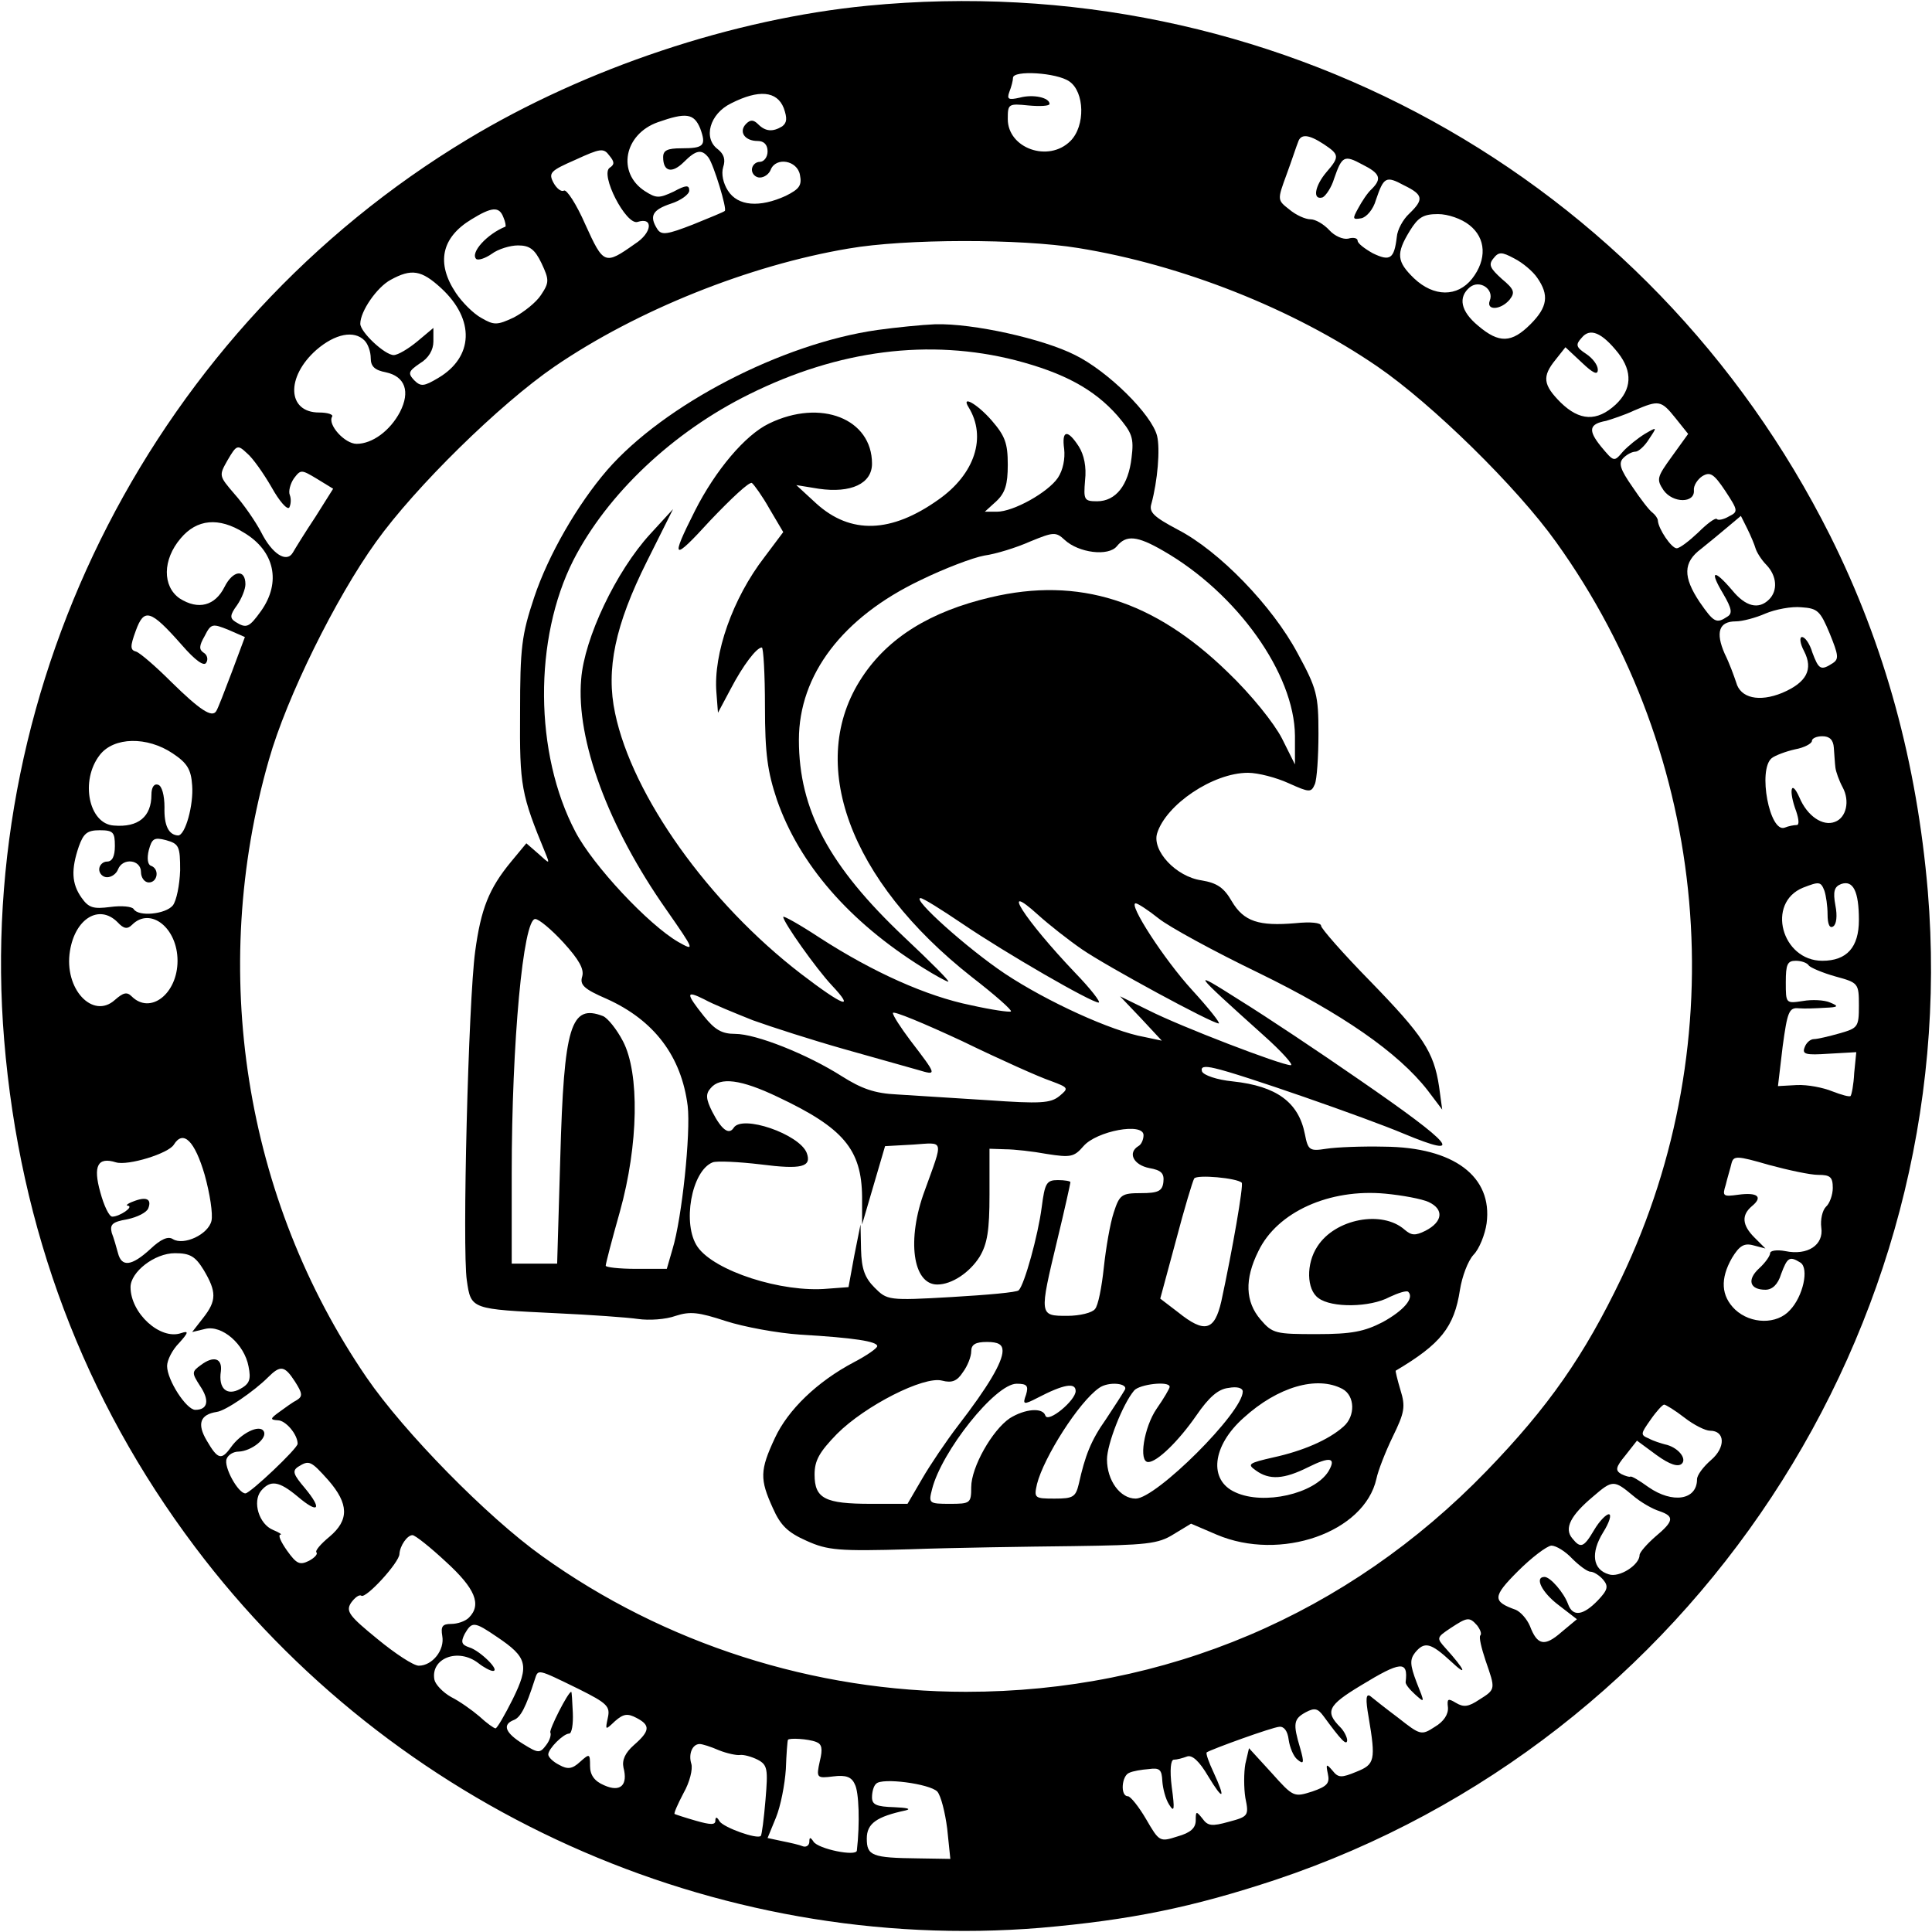 <?xml version="1.0" standalone="no"?>
<!DOCTYPE svg PUBLIC "-//W3C//DTD SVG 20010904//EN"
 "http://www.w3.org/TR/2001/REC-SVG-20010904/DTD/svg10.dtd">
<svg version="1.0" xmlns="http://www.w3.org/2000/svg"
 width="370pt" height="370pt" viewBox="0 0 370 370"
 preserveAspectRatio="xMidYMid meet">
<g transform="translate(0,370) scale(0.1,-0.1)"
fill="#000000" stroke="none">
<path d="M1661 3689 c-256 -25 -539 -119 -766 -256 -596 -359 -944 -1036 -887
-1725 30 -363 153 -688 365 -970 378 -503 997 -781 1620 -730 172 15 290 39
450 92 798 267 1318 1056 1249 1893 -21 246 -82 471 -187 681 -346 690 -1071
1090 -1844 1015z m387 -145 c29 -20 31 -85 2 -114 -42 -42 -120 -14 -120 42 0
29 1 30 40 26 22 -2 40 -1 40 3 0 12 -31 19 -57 12 -22 -5 -25 -3 -20 11 4 10
7 22 7 27 0 15 84 10 108 -7z m-547 -51 c7 -20 6 -28 -3 -35 -18 -11 -32 -10
-46 4 -9 9 -15 9 -23 1 -15 -15 -3 -33 22 -33 12 0 19 -7 19 -20 0 -11 -7 -20
-15 -20 -8 0 -15 -7 -15 -15 0 -8 7 -15 15 -15 9 0 18 7 21 15 10 25 51 18 56
-10 4 -20 -1 -27 -27 -40 -50 -23 -92 -20 -111 10 -9 14 -13 32 -9 45 5 15 1
25 -10 34 -29 21 -16 68 25 88 53 27 88 24 101 -9z m-160 -39 c12 -33 7 -38
-36 -38 -27 0 -35 -4 -35 -17 0 -28 17 -32 40 -9 23 23 34 25 47 8 10 -14 36
-99 31 -102 -2 -2 -29 -13 -61 -26 -49 -19 -60 -21 -68 -9 -16 25 -10 37 26
49 19 6 35 18 35 25 0 11 -6 11 -30 -2 -28 -13 -33 -13 -55 1 -54 35 -40 109
25 132 54 19 69 17 81 -12z m1194 -30 c30 -20 31 -24 5 -54 -22 -26 -27 -54
-7 -48 6 3 17 19 22 36 15 43 19 46 54 27 34 -17 38 -27 18 -47 -8 -7 -19 -24
-26 -37 -11 -20 -11 -22 6 -19 10 2 23 17 28 35 15 44 19 47 54 28 37 -18 38
-27 10 -54 -12 -11 -23 -31 -24 -45 -5 -42 -13 -47 -46 -31 -16 9 -29 19 -29
24 0 5 -8 7 -18 4 -10 -2 -26 5 -36 16 -11 12 -27 21 -36 21 -10 0 -28 8 -41
19 -23 18 -23 18 -5 67 10 27 19 55 22 62 5 16 20 15 49 -4z m-1367 -45 c-20
-12 31 -111 53 -104 31 10 28 -21 -5 -42 -58 -41 -60 -40 -95 37 -17 39 -36
68 -41 65 -5 -3 -14 4 -20 15 -10 19 -6 23 42 44 48 22 54 23 65 8 10 -12 10
-17 1 -23z m-204 -95 c4 -9 5 -17 4 -18 -35 -14 -68 -50 -56 -62 4 -3 17 1 30
10 12 9 35 16 50 16 22 0 32 -7 45 -34 15 -32 15 -37 -1 -61 -9 -14 -33 -33
-52 -43 -32 -15 -38 -15 -62 -1 -15 8 -37 30 -49 48 -38 57 -28 106 30 141 39
24 53 25 61 4z m1850 -15 c32 -25 34 -66 5 -103 -28 -35 -73 -35 -111 1 -33
32 -35 47 -8 91 16 26 26 32 54 32 19 0 45 -9 60 -21z m-749 -44 c198 -32 411
-116 573 -227 105 -72 267 -231 342 -336 295 -411 343 -954 125 -1410 -71
-148 -139 -246 -258 -369 -266 -275 -615 -423 -997 -423 -291 0 -578 92 -812
260 -105 75 -264 237 -336 342 -234 342 -303 779 -187 1183 34 120 128 310
205 417 75 105 237 264 342 336 158 108 373 194 563 226 109 19 330 19 440 1z
m879 -57 c23 -33 20 -56 -13 -89 -36 -36 -60 -37 -100 -3 -34 28 -39 55 -16
74 19 15 47 -4 38 -26 -7 -19 21 -18 38 2 11 14 9 20 -15 40 -22 20 -26 27
-16 39 10 13 16 13 40 0 16 -8 36 -25 44 -37z m-2099 -20 c65 -60 62 -132 -6
-172 -27 -16 -33 -17 -46 -4 -12 13 -11 17 11 32 17 10 26 26 26 42 l0 26 -31
-26 c-17 -14 -37 -26 -45 -26 -17 0 -64 44 -64 60 0 24 32 70 58 84 40 22 59
19 97 -16z m2254 -124 c28 -36 26 -70 -5 -99 -36 -33 -69 -31 -105 4 -34 34
-36 50 -10 82 l19 24 31 -29 c22 -21 31 -25 31 -14 0 9 -10 22 -22 30 -20 13
-21 18 -9 31 16 20 39 10 70 -29z m-2401 24 c7 -7 12 -22 12 -34 0 -16 8 -23
29 -27 37 -8 47 -37 27 -76 -19 -36 -53 -61 -83 -61 -23 0 -56 37 -47 52 3 4
-8 8 -25 8 -61 0 -64 68 -5 120 36 31 72 38 92 18z m2511 -149 l24 -30 -31
-43 c-29 -40 -30 -44 -16 -65 18 -25 60 -25 58 0 -1 9 7 21 16 27 15 9 22 5
44 -28 25 -38 25 -40 7 -49 -10 -6 -21 -8 -23 -5 -3 3 -19 -9 -36 -26 -17 -16
-35 -30 -41 -30 -10 0 -35 37 -36 53 0 4 -5 11 -10 15 -6 4 -23 26 -39 50 -23
33 -27 45 -17 55 7 7 17 12 23 12 6 0 18 11 26 24 16 24 16 24 -8 10 -13 -8
-32 -23 -42 -34 -17 -20 -17 -20 -42 10 -25 31 -23 43 10 49 10 3 35 11 54 20
47 20 51 20 79 -15z m-2689 -132 c15 -27 30 -44 34 -39 3 6 4 16 1 24 -3 7 1
22 8 32 13 17 14 17 44 -1 l31 -19 -34 -54 c-20 -30 -39 -61 -43 -68 -12 -21
-40 -3 -61 39 -11 21 -34 54 -51 73 -30 35 -30 35 -13 65 17 29 19 30 37 13
11 -9 32 -39 47 -65z m2842 -117 c2 -7 11 -22 21 -32 20 -21 22 -49 5 -66 -20
-20 -45 -14 -71 18 -35 41 -44 38 -17 -7 17 -29 18 -38 8 -44 -21 -14 -26 -11
-53 28 -32 48 -32 76 3 102 15 12 38 31 51 42 l25 21 12 -24 c7 -14 14 -31 16
-38z m-2895 30 c59 -35 72 -95 33 -150 -23 -32 -28 -34 -49 -21 -11 7 -11 13
3 32 9 13 16 31 16 40 0 30 -24 27 -40 -5 -18 -36 -50 -45 -86 -22 -33 23 -33
74 2 115 31 37 73 41 121 11z m3037 -193 c17 -42 18 -49 6 -57 -23 -15 -27
-12 -39 20 -5 17 -14 30 -20 30 -5 0 -4 -12 4 -27 18 -35 5 -60 -42 -80 -44
-18 -80 -10 -88 20 -4 12 -13 37 -22 55 -18 41 -11 62 21 62 13 0 39 7 57 15
19 8 50 14 69 12 31 -2 36 -7 54 -50z m-3156 -22 c26 -30 43 -42 47 -34 4 6 2
15 -5 19 -9 6 -9 13 2 32 12 24 15 24 45 12 l32 -14 -25 -67 c-14 -37 -27 -71
-30 -75 -8 -13 -31 2 -86 56 -29 29 -59 55 -67 58 -12 3 -12 10 -1 40 16 44
28 41 88 -27z m3164 -197 c1 -13 2 -30 3 -38 1 -8 7 -25 14 -38 14 -26 7 -58
-15 -66 -23 -9 -53 11 -68 47 -16 36 -21 13 -6 -27 5 -15 6 -26 1 -26 -5 0
-16 -2 -23 -5 -29 -11 -52 111 -25 133 6 5 27 13 45 17 17 3 32 11 32 16 0 5
9 9 20 9 14 0 21 -7 22 -22z m-3181 -11 c27 -18 35 -30 37 -61 3 -37 -13 -96
-27 -96 -18 1 -27 19 -26 54 0 23 -5 41 -12 43 -8 3 -13 -5 -13 -19 0 -42 -25
-63 -72 -59 -48 3 -65 86 -27 135 27 35 91 36 140 3z m-111 -177 c0 -20 -5
-30 -15 -30 -8 0 -15 -7 -15 -15 0 -8 7 -15 15 -15 9 0 18 7 21 15 9 23 44 19
44 -5 0 -11 7 -20 15 -20 17 0 21 26 4 32 -6 2 -8 14 -4 30 6 22 10 25 33 19
25 -7 27 -12 27 -58 -1 -28 -7 -58 -14 -67 -14 -17 -66 -22 -75 -7 -3 5 -23 7
-45 4 -32 -4 -41 -2 -55 18 -19 27 -20 54 -5 98 9 25 16 31 40 31 26 0 29 -4
29 -30z m3274 -86 c3 -9 6 -29 6 -45 0 -19 4 -28 11 -23 6 4 8 20 4 40 -5 27
-2 36 11 41 23 8 34 -14 34 -69 0 -52 -23 -78 -70 -78 -78 0 -108 111 -37 140
31 12 34 12 41 -6z m-3269 -60 c12 -13 19 -14 28 -5 35 35 87 -6 87 -69 0 -63
-52 -104 -88 -68 -9 9 -16 7 -32 -7 -42 -38 -98 21 -86 94 10 62 56 90 91 55z
m3239 -83 c3 -4 26 -14 51 -21 44 -12 45 -13 45 -56 0 -41 -2 -43 -37 -53 -21
-6 -43 -11 -49 -11 -7 0 -15 -7 -18 -16 -5 -13 2 -15 46 -12 l53 3 -4 -40 c-1
-22 -5 -42 -7 -44 -2 -2 -17 2 -35 9 -17 7 -47 13 -68 12 l-36 -2 9 76 c9 66
12 75 31 73 11 -1 34 0 50 1 26 1 27 3 10 10 -11 5 -35 6 -52 3 -33 -5 -33 -5
-33 36 0 34 3 41 19 41 11 0 22 -4 25 -9z m-3072 -401 c10 -36 16 -75 13 -88
-6 -26 -53 -48 -74 -35 -9 6 -23 0 -43 -19 -36 -33 -55 -35 -62 -8 -3 11 -8
29 -12 39 -4 16 1 21 30 26 19 4 37 13 40 21 7 18 -4 23 -29 13 -11 -4 -15 -8
-10 -8 12 -2 -16 -21 -30 -21 -6 0 -16 21 -23 47 -14 50 -5 68 30 57 23 -7
101 17 111 34 18 29 40 7 59 -58z m3090 0 c23 0 28 -4 28 -25 0 -13 -6 -30
-13 -36 -7 -7 -11 -25 -9 -40 5 -33 -26 -54 -69 -45 -16 3 -29 1 -29 -4 0 -5
-9 -18 -21 -29 -24 -22 -18 -41 12 -41 13 0 24 10 30 30 12 32 16 35 37 22 17
-11 5 -65 -20 -91 -25 -28 -75 -27 -105 1 -27 26 -29 59 -6 99 14 23 23 29 41
24 l23 -6 -21 21 c-24 24 -25 43 -5 60 22 18 11 27 -26 22 -29 -4 -31 -3 -24
19 3 13 9 32 11 41 4 15 10 15 72 -3 37 -10 79 -19 94 -19z m-3092 -182 c25
-42 25 -59 -1 -92 l-21 -27 25 6 c32 8 75 -29 83 -72 5 -25 2 -33 -16 -43 -26
-14 -42 1 -37 34 3 25 -14 30 -38 12 -18 -13 -18 -15 -2 -40 19 -28 15 -46 -9
-46 -17 0 -54 57 -54 84 0 11 10 31 23 44 18 20 19 24 4 19 -40 -14 -97 38
-97 88 0 29 46 65 85 65 29 0 39 -6 55 -32z m175 -214 c14 -22 15 -28 4 -35
-8 -4 -23 -15 -34 -23 -18 -13 -18 -15 -3 -16 15 0 38 -27 38 -45 0 -9 -91
-95 -100 -95 -14 0 -42 51 -36 66 3 8 13 14 23 14 25 1 56 26 48 39 -8 14 -44
-4 -63 -31 -18 -25 -25 -23 -46 13 -19 32 -13 50 19 55 17 2 72 40 98 66 24
24 32 23 52 -8z m2661 -69 c18 -14 40 -25 49 -25 29 0 30 -32 2 -56 -15 -13
-27 -29 -27 -37 0 -40 -47 -47 -93 -15 -18 13 -33 22 -35 20 -1 -1 -9 1 -17 5
-12 7 -11 13 8 36 l22 28 38 -28 c25 -18 41 -23 48 -16 10 10 -8 32 -33 37 -7
2 -21 6 -30 11 -17 7 -16 9 3 36 11 16 23 29 26 29 3 0 21 -11 39 -25z m-2597
-120 c39 -45 40 -76 2 -108 -17 -14 -28 -27 -25 -30 3 -3 -3 -10 -14 -16 -18
-9 -24 -6 -42 19 -12 17 -18 30 -13 31 4 0 -2 4 -14 9 -27 11 -40 54 -23 75
18 21 34 19 70 -11 40 -34 48 -25 14 16 -22 26 -25 33 -13 41 21 13 24 12 58
-26z m2498 -29 c15 -13 38 -26 51 -30 29 -10 28 -19 -8 -49 -16 -14 -30 -30
-30 -35 0 -19 -39 -44 -59 -37 -31 9 -35 41 -11 80 12 19 17 35 11 35 -5 0
-18 -13 -28 -30 -20 -34 -26 -36 -42 -16 -16 19 -3 44 40 80 37 32 40 32 76 2z
m-2273 -127 c56 -51 69 -82 44 -107 -7 -7 -22 -12 -34 -12 -17 0 -20 -5 -17
-23 5 -27 -19 -57 -45 -57 -10 0 -45 23 -79 51 -54 44 -61 53 -51 69 7 10 16
17 20 14 9 -6 73 64 73 80 1 16 15 36 25 36 5 0 34 -23 64 -51z m2157 6 c13
-13 29 -25 35 -25 6 0 17 -7 24 -15 11 -13 9 -20 -10 -40 -28 -29 -48 -32 -57
-7 -8 22 -34 52 -45 52 -20 0 -5 -30 27 -54 l35 -27 -30 -25 c-32 -28 -46 -25
-60 12 -6 14 -18 27 -27 31 -45 16 -45 25 4 74 26 26 55 48 64 49 9 0 27 -11
40 -25z m-182 -128 c6 -8 9 -16 6 -19 -3 -3 2 -24 10 -48 19 -55 20 -55 -12
-75 -21 -14 -30 -15 -45 -6 -15 9 -17 8 -15 -9 1 -13 -8 -27 -25 -37 -26 -17
-28 -16 -70 17 -24 18 -48 37 -54 42 -8 5 -9 -6 -3 -40 14 -83 12 -91 -23
-105 -29 -12 -35 -12 -46 2 -12 14 -13 13 -9 -6 4 -18 -1 -24 -30 -34 -35 -11
-36 -11 -78 36 l-43 47 -7 -30 c-3 -17 -3 -46 0 -65 7 -34 6 -36 -32 -46 -32
-9 -40 -8 -50 6 -12 15 -13 15 -13 -3 0 -15 -10 -24 -35 -31 -34 -11 -35 -10
-60 33 -14 24 -30 44 -35 44 -15 0 -12 40 3 45 6 3 23 6 37 7 21 3 25 -1 26
-23 1 -14 6 -34 13 -45 10 -16 11 -10 5 34 -4 32 -2 52 4 52 6 0 17 3 25 6 10
4 24 -9 41 -38 29 -48 34 -44 10 8 -9 19 -15 36 -13 38 9 6 125 48 139 49 9 1
16 -8 18 -25 2 -14 9 -32 17 -38 12 -10 13 -6 5 22 -14 47 -13 56 11 69 17 9
23 7 34 -8 33 -45 44 -57 45 -46 0 6 -6 18 -13 25 -30 30 -24 42 39 80 77 47
91 48 86 7 -1 -4 7 -14 18 -24 19 -17 19 -17 3 23 -13 34 -13 44 -3 57 18 22
30 19 69 -17 33 -31 27 -16 -11 26 -17 19 -17 20 10 38 32 21 36 22 51 5z
m-1877 -22 c58 -39 62 -54 30 -119 -15 -30 -30 -56 -33 -56 -3 0 -17 10 -31
23 -14 12 -38 29 -54 37 -16 9 -30 24 -32 33 -8 41 45 62 84 32 10 -8 23 -15
28 -15 15 0 -25 39 -45 45 -15 5 -17 10 -9 26 14 24 18 24 62 -6z m157 -100
c54 -27 60 -33 55 -55 -5 -24 -5 -24 14 -6 16 14 24 15 41 6 27 -14 26 -25 -5
-52 -17 -15 -23 -29 -20 -43 9 -34 -6 -48 -37 -34 -19 8 -27 20 -27 37 0 24
-1 24 -19 8 -15 -14 -24 -15 -40 -6 -12 6 -21 15 -21 20 0 11 29 40 40 40 5 0
8 18 7 40 -1 22 -2 40 -3 40 -6 0 -43 -73 -40 -78 2 -4 -1 -15 -8 -24 -12 -16
-15 -16 -44 2 -34 21 -41 37 -18 46 13 5 23 24 40 77 7 21 3 22 85 -18z m454
-101 c11 -4 13 -13 7 -37 -7 -32 -6 -33 26 -29 24 3 35 -1 41 -15 8 -14 10
-75 4 -127 -1 -12 -74 3 -83 17 -6 9 -8 9 -8 0 0 -7 -6 -11 -12 -9 -7 3 -25 7
-40 10 l-28 6 16 39 c9 22 17 63 19 93 1 29 3 54 4 56 2 4 39 2 54 -4z m-186
-16 c15 -6 34 -10 40 -9 7 1 22 -3 34 -9 19 -10 20 -18 15 -77 -3 -36 -7 -67
-9 -69 -7 -7 -71 16 -79 28 -5 9 -8 9 -8 1 0 -8 -9 -8 -37 0 -21 6 -39 12 -41
13 -2 1 6 19 17 40 12 21 18 46 15 56 -6 19 2 38 16 38 5 0 21 -5 37 -12z
m418 -79 c7 -8 15 -40 19 -71 l6 -58 -62 1 c-88 1 -98 5 -98 38 0 29 19 42 75
54 11 3 1 5 -22 6 -35 1 -43 5 -43 19 0 10 3 22 8 26 11 12 102 0 117 -15z"/>
<path d="M1680 3068 c-183 -26 -408 -143 -517 -268 -57 -66 -113 -163 -140
-244 -24 -72 -27 -96 -27 -221 -1 -141 2 -156 49 -270 8 -20 8 -20 -14 0 l-23
20 -29 -35 c-43 -52 -58 -91 -69 -172 -13 -96 -25 -570 -16 -630 8 -56 8 -55
172 -63 65 -3 136 -8 156 -11 21 -3 53 -1 72 6 28 9 44 7 96 -10 34 -11 98
-23 143 -26 103 -6 147 -13 147 -22 0 -4 -20 -18 -45 -31 -70 -37 -126 -91
-151 -145 -29 -62 -29 -79 -4 -134 15 -34 29 -47 65 -63 40 -18 61 -20 198
-16 83 3 224 5 312 6 141 2 163 4 193 23 l33 20 49 -21 c122 -52 283 4 306
107 3 15 17 51 31 80 23 47 25 58 15 90 -6 20 -10 37 -9 37 86 51 112 83 123
155 4 25 15 55 26 67 11 11 22 39 25 60 12 90 -63 146 -196 147 -42 1 -92 -1
-111 -4 -32 -5 -35 -3 -41 28 -12 61 -54 92 -138 101 -31 3 -56 12 -59 19 -3
9 4 11 25 6 46 -10 290 -95 361 -125 120 -50 97 -22 -86 104 -75 52 -177 120
-227 151 -96 61 -94 58 44 -66 36 -32 59 -58 53 -58 -18 0 -211 74 -272 105
l-55 27 40 -42 40 -43 -33 7 c-63 11 -187 68 -267 121 -72 48 -180 145 -162
145 5 0 40 -22 80 -49 84 -57 247 -151 261 -151 5 0 -15 26 -45 57 -98 103
-146 179 -71 111 21 -19 58 -48 84 -66 48 -33 249 -142 262 -142 4 0 -19 29
-51 64 -54 59 -123 166 -108 166 4 0 24 -13 44 -29 20 -16 106 -63 191 -104
160 -78 268 -153 324 -225 l28 -37 -6 44 c-10 67 -31 98 -132 202 -52 53 -94
101 -94 106 0 6 -20 8 -49 5 -70 -6 -99 3 -122 42 -15 26 -28 35 -58 40 -49 7
-95 57 -85 90 17 55 107 116 174 116 19 0 54 -9 78 -20 40 -18 43 -18 50 -2 4
9 7 53 7 97 0 74 -3 86 -40 154 -48 90 -150 196 -230 237 -45 24 -55 33 -50
49 12 44 17 105 11 130 -10 41 -94 124 -157 155 -61 31 -195 61 -268 59 -25
-1 -75 -6 -111 -11z m265 -58 c92 -24 150 -55 195 -106 28 -33 32 -42 27 -81
-6 -52 -30 -83 -66 -83 -25 0 -26 3 -23 40 3 26 -2 49 -12 65 -22 34 -33 31
-28 -5 2 -18 -2 -40 -12 -55 -19 -28 -85 -65 -117 -65 l-23 0 22 20 c17 16 22
32 22 70 0 41 -5 55 -31 85 -28 32 -59 49 -44 25 35 -57 12 -128 -58 -177 -90
-64 -168 -67 -234 -7 l-38 35 43 -7 c62 -9 102 10 102 48 0 86 -98 125 -197
77 -46 -22 -103 -90 -142 -167 -48 -95 -43 -98 29 -19 40 42 75 75 80 72 4 -3
20 -25 34 -50 l26 -44 -36 -48 c-61 -79 -98 -185 -92 -259 l3 -39 24 45 c24
46 50 80 60 80 3 0 6 -51 6 -113 0 -91 5 -125 23 -179 43 -123 138 -233 279
-321 24 -15 46 -27 49 -27 4 0 -34 38 -84 85 -144 136 -202 244 -202 378 0
125 84 235 233 306 45 22 100 43 122 47 22 3 61 15 88 27 44 18 49 19 66 3 27
-25 84 -32 100 -12 18 22 39 20 89 -9 141 -81 251 -235 252 -354 l0 -55 -25
50 c-15 29 -58 83 -104 127 -141 137 -285 183 -454 143 -115 -27 -196 -77
-246 -153 -108 -163 -25 -389 210 -574 44 -34 78 -64 75 -66 -2 -2 -37 3 -77
12 -84 17 -187 63 -289 129 -38 25 -70 43 -70 40 0 -10 63 -99 93 -131 46 -49
22 -40 -59 22 -177 136 -323 341 -356 499 -18 84 0 169 61 291 l50 100 -44
-48 c-65 -71 -126 -199 -132 -278 -10 -116 52 -283 163 -441 55 -79 55 -80 23
-62 -57 33 -163 146 -197 211 -79 150 -80 370 -4 520 65 127 191 246 337 318
171 85 345 107 510 65z m-866 -1115 c30 -33 40 -51 36 -65 -5 -16 3 -24 47
-43 91 -41 143 -110 155 -205 6 -52 -11 -215 -29 -274 l-11 -38 -59 0 c-32 0
-58 3 -58 6 0 4 12 50 27 103 36 129 38 266 6 327 -12 23 -29 44 -38 48 -62
24 -75 -18 -82 -271 l-6 -203 -44 0 -43 0 0 173 c0 251 22 487 45 487 7 0 31
-20 54 -45z m363 -149 c36 -13 114 -38 174 -55 60 -17 124 -35 142 -40 37 -11
37 -11 -15 57 -18 24 -33 47 -33 52 0 5 60 -20 133 -54 72 -35 148 -69 169
-76 35 -13 35 -14 17 -29 -17 -14 -37 -15 -137 -8 -64 4 -143 9 -174 11 -43 2
-68 11 -106 35 -66 42 -164 81 -204 81 -26 0 -39 8 -60 34 -35 44 -35 50 1 32
16 -9 58 -26 93 -40z m48 -147 c125 -59 160 -100 161 -191 l0 -53 22 75 22 75
54 3 c60 4 58 12 22 -88 -35 -94 -23 -180 24 -180 28 0 62 23 81 53 15 25 19
51 19 119 l0 88 30 -1 c17 0 53 -4 80 -9 45 -7 52 -6 70 15 25 29 115 46 115
21 0 -8 -4 -18 -10 -21 -21 -13 -9 -36 21 -42 23 -4 29 -10 27 -27 -2 -17 -10
-21 -43 -21 -37 0 -41 -3 -52 -37 -7 -21 -15 -68 -19 -105 -4 -38 -11 -74 -17
-80 -5 -7 -29 -13 -53 -13 -54 0 -54 0 -19 146 14 58 25 108 25 110 0 2 -11 4
-24 4 -22 0 -25 -6 -31 -52 -7 -54 -33 -148 -44 -159 -3 -4 -61 -9 -129 -13
-121 -7 -123 -6 -147 18 -19 19 -25 36 -26 73 l-1 48 -12 -60 -11 -60 -40 -3
c-88 -8 -217 34 -249 80 -30 43 -12 146 29 162 8 3 50 1 92 -4 78 -10 98 -5
88 22 -14 36 -124 74 -140 48 -9 -14 -23 -4 -41 31 -12 24 -13 34 -3 45 18 22
58 17 129 -17z m888 -164 c4 -4 -18 -130 -39 -227 -13 -57 -32 -62 -83 -21
l-34 26 30 111 c16 61 32 114 35 119 5 8 82 1 91 -8z m358 -37 c30 -14 27 -38
-6 -55 -20 -10 -27 -9 -40 2 -43 38 -133 21 -167 -32 -22 -33 -21 -83 2 -99
25 -19 99 -18 136 2 17 8 33 13 36 10 12 -12 -9 -36 -49 -58 -35 -18 -59 -23
-126 -23 -79 0 -85 1 -108 28 -29 34 -31 77 -4 131 36 75 136 120 243 110 32
-3 70 -10 83 -16z m-816 -285 c0 -22 -28 -69 -85 -143 -23 -30 -54 -76 -69
-102 l-28 -48 -70 0 c-88 0 -108 10 -108 56 0 27 9 43 43 78 54 54 166 111
201 102 19 -5 29 -1 40 16 9 12 16 30 16 40 0 13 8 18 30 18 22 0 30 -5 30
-17z m45 -84 c-7 -19 -5 -20 22 -6 50 26 73 30 73 13 0 -18 -53 -62 -58 -47
-5 16 -39 13 -68 -5 -34 -23 -74 -94 -74 -132 0 -31 -2 -32 -41 -32 -40 0 -41
1 -34 28 18 72 121 202 162 202 20 0 23 -4 18 -21z m189 9 c-4 -7 -20 -32 -36
-56 -29 -41 -40 -70 -52 -124 -6 -25 -11 -28 -46 -28 -39 0 -40 1 -34 28 13
51 80 157 119 184 18 13 57 9 49 -4z m86 6 c0 -3 -11 -22 -25 -42 -24 -35 -35
-102 -16 -102 17 0 58 40 92 89 24 35 42 51 62 53 16 3 27 0 27 -7 0 -40 -166
-205 -205 -205 -30 0 -55 35 -55 75 0 29 30 106 52 132 10 12 68 19 68 7z
m331 -4 c24 -13 25 -52 2 -72 -29 -26 -79 -47 -134 -59 -48 -11 -51 -13 -34
-25 26 -19 54 -17 100 6 42 21 55 19 39 -8 -27 -43 -124 -65 -178 -40 -52 23
-45 89 16 143 65 59 140 81 189 55z"/>
</g>
</svg>
